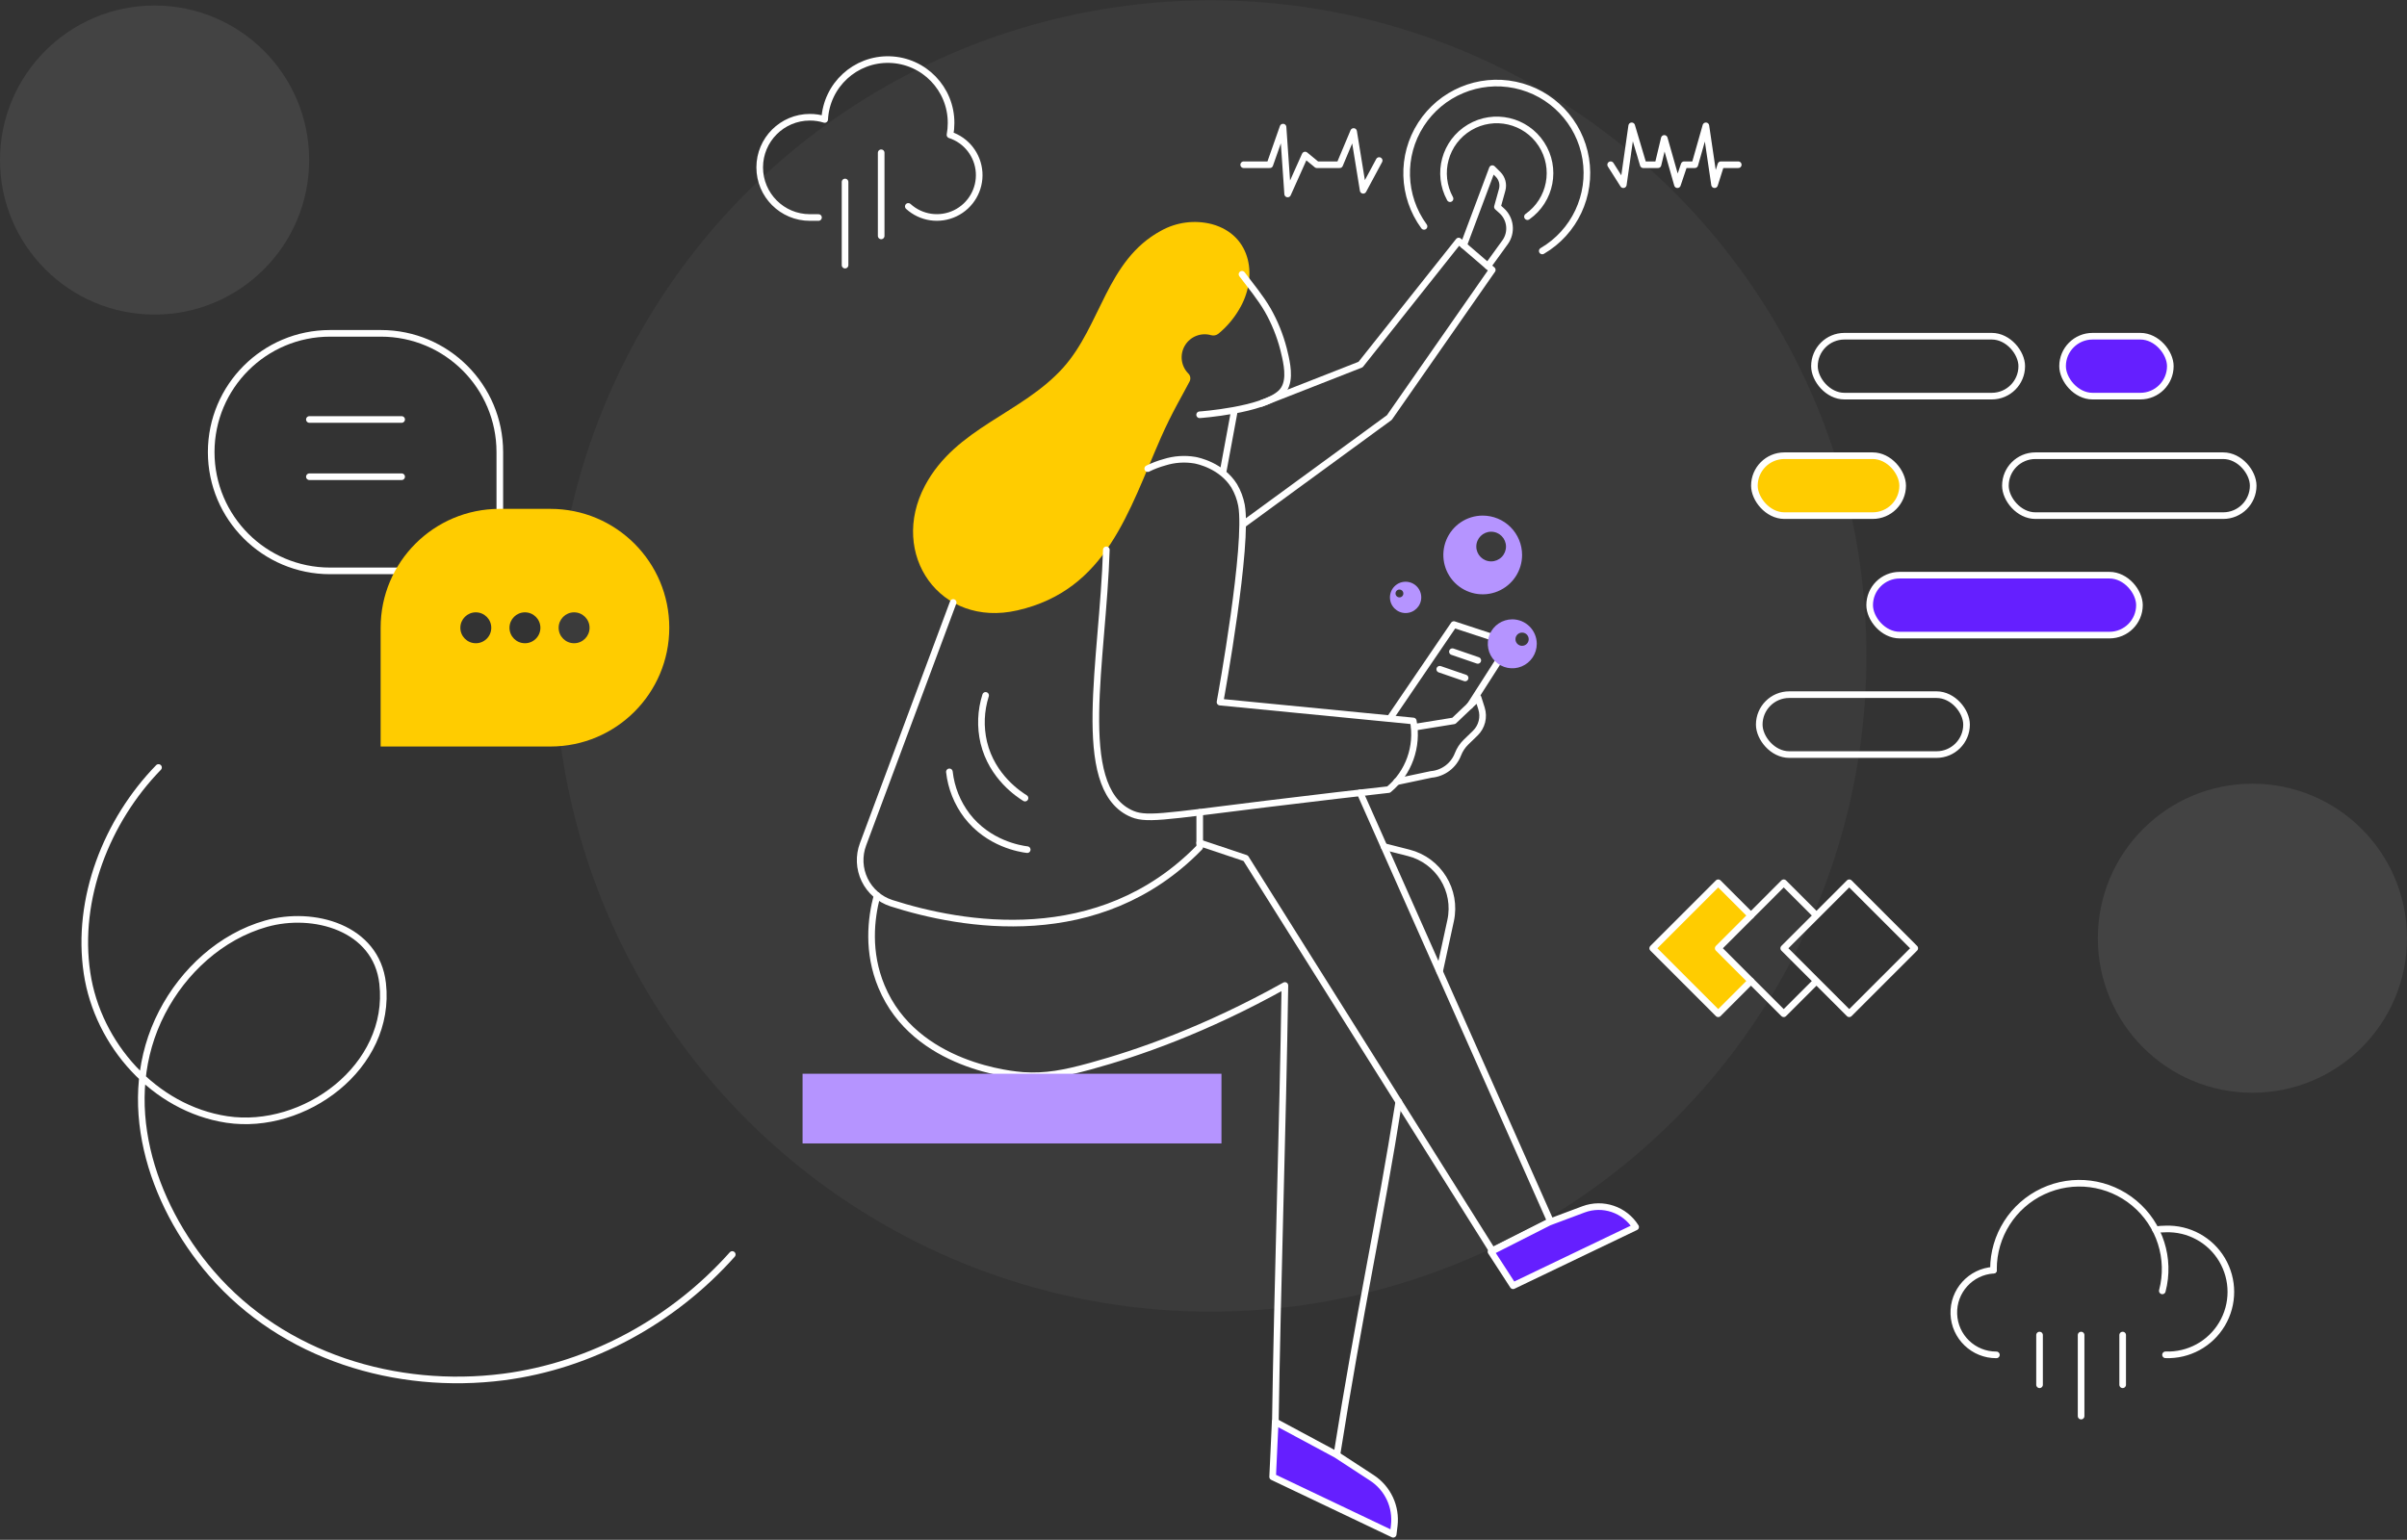 <svg xmlns="http://www.w3.org/2000/svg" width="436" height="279" viewBox="0 0 436 279">
    <rect x="0" y="0" width="436" height="279" fill="#333333" stroke="none"/>
    <g fill="none" fill-rule="evenodd">
        <circle cx="219.28" cy="118.86" r="118.804" fill="#FFF" fill-rule="nonzero" opacity=".04"/>
        <circle cx="28" cy="29" r="28" fill="#FFF" fill-rule="nonzero" opacity=".08"/>
        <circle cx="408" cy="170" r="28" fill="#FFF" fill-rule="nonzero" opacity=".08"/>
        <path fill="#FC0" fill-rule="nonzero" d="M219.392 60.74c-1.826-.537-3.785.23-4.76 1.865-.976 1.635-.72 3.723.62 5.075.38.375.473.952.232 1.428-1.264 2.464-3.2 5.628-5.2 10.188-5.86 13.312-9.82 27.6-26 31.3-14.024 3.22-23.308-10.176-16.748-22.58 5.6-10.564 17.532-13.016 25.056-21.404 6.852-7.644 7.836-19.432 17.66-24.776 2.814-1.588 6.134-2.027 9.264-1.224 7.308 2 8.356 9.792 4.928 15.468-.978 1.668-2.243 3.151-3.736 4.38-.368.3-.858.404-1.316.28z"/>
        <path stroke="#FFF" stroke-linecap="round" stroke-linejoin="round" stroke-width="1.2" d="M224.972 49.696c1.6 2.12 3.328 4.176 4.664 6.484 1.262 2.22 2.223 4.596 2.86 7.068.12.468.236.94.336 1.412.44 2.036.904 4.924-.8 6.532-3.312 3.164-14.732 3.964-14.732 3.964M223.612 74.328L221.592 85.24"/>
        <path stroke="#FFF" stroke-linecap="round" stroke-linejoin="round" stroke-width="1.2" d="M228.536 73.08L246.452 66.056 264.224 43.676 270.308 48.908 251.664 75.656 225.272 94.944"/>
        <path stroke="#FFF" stroke-linecap="round" stroke-linejoin="round" stroke-width="1.2" d="M265.12 44.448l5.2-13.888 1.04 1.032c.73.733 1.013 1.801.74 2.8l-.86 3.096.772.692c1.638 1.475 1.9 3.947.608 5.732l-3.104 4.288M207.9 84.912c.971-.48 1.987-.866 3.032-1.152 1.779-.56 3.665-.691 5.504-.38.512.096 4.8.948 7.12 4.648.638 1.087 1.085 2.275 1.324 3.512 1.284 7.108-3.632 34.272-3.888 35.68L256 130.636c.879 4.646-.828 9.404-4.46 12.432-4.964.556-12.716 1.44-22.232 2.612-19.28 2.376-21.856 2.984-24.672 1.6-10.084-4.972-4.848-27.56-4.236-47.652"/>
        <path stroke="#FFF" stroke-linecap="round" stroke-linejoin="round" stroke-width="1.2" d="M256.232 131.768l7.112-1.152 4.4-4.176.612 1.92c.503 1.588.066 3.323-1.128 4.484l-1.672 1.62c-.645.624-1.146 1.382-1.468 2.22h0c-.787 2.04-2.67 3.452-4.848 3.636l-6.252 1.324M172.656 109.164l-16.328 43.824c-.785 2.093-.68 4.416.29 6.429.972 2.013 2.724 3.542 4.85 4.231 12.616 4.048 37.632 8.616 55.848-10.148v-6.3"/>
        <path stroke="#FFF" stroke-linecap="round" stroke-linejoin="round" stroke-width="1.2" d="M158.872 162.256c-1.124 4.204-1.8 10.276.8 16.5 6.04 14.564 24.132 16 25.668 16.112 4.092.26 7.4-.376 12.176-1.684 8.508-2.332 20.76-6.548 35.228-14.62-.4 26.596-1.34 53.2-1.74 79.772l11.048 5.936c4.304-27.2 7.88-42.852 11.32-64.64"/>
        <path stroke="#FFF" stroke-linecap="round" stroke-linejoin="round" stroke-width="1.2" d="M217.316 152.72L225.64 155.504 270.308 226.62 280.848 221.3 246.372 143.656M251.772 130.168L263.348 113.168 273.52 116.512 266.248 127.872M262.66 36c-2.486-4.549-.932-10.249 3.519-12.906 4.45-2.657 10.206-1.32 13.03 3.026 2.825 4.347 1.707 10.149-2.529 13.136"/>
        <path fill="#651FFF" fill-rule="nonzero" stroke="#FFF" stroke-linecap="round" stroke-linejoin="round" stroke-width="1.2" d="M230.988 257.624l-.464 9.976L252.36 278l.188-1.54c.416-3.43-1.156-6.799-4.052-8.684l-6.46-4.216-11.048-5.936zM270.076 226.8l4 6.172 22.2-10.644h0c-1.99-3.168-5.93-4.505-9.436-3.2l-6.232 2.332-10.532 5.34z"/>
        <path stroke="#FFF" stroke-linecap="round" stroke-linejoin="round" stroke-width="1.2" d="M250.692 153.388l4.472 1.14c5.424 1.38 8.782 6.806 7.6 12.276l-2 9.2M171.972 139.856c.323 2.885 1.42 5.628 3.176 7.94 3.92 5.096 9.656 6 10.92 6.156M178.532 126c-.88 2.766-.994 5.718-.332 8.544 1.504 6.248 6.4 9.4 7.468 10.068"/>
        <path fill="#B594FF" fill-rule="nonzero" d="M145.376 194.556H221.256V207.184H145.376z"/>
        <path stroke="#FFF" stroke-linecap="round" stroke-linejoin="round" stroke-width="1.2" d="M257.948 41.02c-3.991-5.453-4.211-12.8-.554-18.482 3.658-5.682 10.437-8.524 17.053-7.148 6.616 1.375 11.7 6.683 12.79 13.352 1.09 6.669-2.04 13.32-7.873 16.73"/>
        <g>
            <g stroke="#FFF" stroke-linecap="round" stroke-linejoin="round" stroke-width="1.2">
                <path d="M21.528 0h9.224C42.642 0 52.28 9.638 52.28 21.528V43.04H21.528C9.638 43.04 0 33.402 0 21.512h0C.009 9.629 9.645 0 21.528 0zM17.784 15.608L34.496 15.608M17.784 25.98L34.496 25.98" transform="translate(38.256 60.4)"/>
            </g>
            <path fill="#FC0" fill-rule="nonzero" d="M61.444 31.804H52.22c-11.89.002-21.528 9.642-21.528 21.532v21.528h30.752c11.89 0 21.53-9.638 21.532-21.528 0-11.892-9.64-21.532-21.532-21.532zM47.932 56.152c-1.546 0-2.8-1.254-2.8-2.8 0-1.546 1.254-2.8 2.8-2.8 1.546 0 2.8 1.254 2.8 2.8 0 1.546-1.254 2.8-2.8 2.8zm8.9 0c-1.546 0-2.8-1.254-2.8-2.8 0-1.546 1.254-2.8 2.8-2.8 1.546 0 2.8 1.254 2.8 2.8 0 1.546-1.254 2.8-2.8 2.8zm8.904 0c-1.546 0-2.8-1.254-2.8-2.8 0-1.546 1.254-2.8 2.8-2.8 1.546 0 2.8 1.254 2.8 2.8 0 1.543-1.249 2.796-2.792 2.8h-.008z" transform="translate(38.256 60.4)"/>
        </g>
        <g stroke="#FFF" stroke-linecap="round" stroke-linejoin="round" stroke-width="1.2" transform="translate(317.788 60.92)">
            <rect width="37.548" height="10.856" x="10.88" rx="5.428"/>
            <rect width="37.548" height="10.856" x=".88" y="64.948" rx="5.428"/>
            <rect width="19.516" height="10.856" x="55.824" fill="#651FFF" fill-rule="nonzero" rx="5.428"/>
            <rect width="48.868" height="10.856" x="20.88" y="43.3" fill="#651FFF" fill-rule="nonzero" rx="5.428"/>
            <rect width="44.884" height="10.856" x="45.468" y="21.652" rx="5.428"/>
            <rect width="26.856" height="10.856" y="21.652" fill="#FC0" fill-rule="nonzero" rx="5.428"/>
        </g>
        <path stroke="#FFF" stroke-linecap="round" stroke-linejoin="round" stroke-width="1.2" d="M225.28 29.848L230.012 29.848 232.408 23.032 233.244 35.148 236.404 28.092 238.536 29.848 242.664 29.848 245.192 23.828 246.924 34.48 249.82 29.088M291.752 29.848L294.044 33.464 295.564 22.8 297.66 29.848 300.328 29.848 301.468 25.084 303.848 33.464 305.064 29.848 306.996 29.848 309 22.8 310.572 33.464 311.716 29.848 314.864 29.848"/>
        <g fill="#B594FF" fill-rule="nonzero">
            <path d="M16.808 0c-2.885-.002-5.487 1.735-6.592 4.4-1.105 2.666-.495 5.735 1.545 7.775s5.109 2.65 7.774 1.545c2.666-1.105 4.403-3.707 4.401-6.592 0-1.89-.751-3.703-2.088-5.04C20.511.75 18.698 0 16.808 0zm1.52 8.296c-1.484-.002-2.685-1.207-2.684-2.69.001-1.485 1.205-2.687 2.69-2.686 1.483 0 2.686 1.204 2.686 2.688 0 .714-.284 1.398-.789 1.902-.505.504-1.19.787-1.903.786zM22.16 18.796c-1.794 0-3.412 1.08-4.098 2.738-.687 1.658-.307 3.566.961 4.835 1.269 1.268 3.177 1.648 4.835.961 1.657-.686 2.738-2.304 2.738-4.098-.002-2.449-1.987-4.434-4.436-4.436zm1.776 4.8c-.663 0-1.2-.537-1.2-1.2 0-.663.537-1.2 1.2-1.2.663 0 1.2.537 1.2 1.2-.002.661-.539 1.196-1.2 1.196v.004zM2.836 11.984C1.27 11.984 0 13.254 0 14.82c0 1.566 1.27 2.836 2.836 2.836 1.566 0 2.836-1.27 2.836-2.836.001-.752-.297-1.474-.83-2.007-.532-.532-1.254-.83-2.006-.829zM1.72 14.82c-.288 0-.548-.174-.658-.44-.11-.267-.048-.574.156-.777.204-.203.511-.263.777-.152.266.112.439.373.437.661 0 .188-.075.37-.209.502-.133.133-.315.207-.503.206z" transform="translate(251.772 93.424)"/>
        </g>
        <g stroke="#FFF" stroke-linecap="round" stroke-linejoin="round" stroke-width="1.2">
            <path fill="#FC0" fill-rule="nonzero" d="M11.868 11.868L17.8 17.804 11.868 23.736 0 11.868 11.868 0 17.8 5.936z" transform="translate(299.368 159.952)"/>
            <path d="M17.8 17.804L23.732 23.736 29.668 17.804 23.732 11.868M17.8 5.936L23.732 0 29.668 5.936 23.732 11.868M29.668 17.804L35.6 23.736 47.468 11.868 35.6 0 29.668 5.936" transform="translate(299.368 159.952)"/>
        </g>
        <path stroke="#FFF" stroke-linecap="round" stroke-linejoin="round" stroke-width="1.2" d="M28.712 139.064c-9.38 9.64-14.968 23.792-12.944 37.28 1.932 12.872 12.164 24.504 25.324 26.5 14 2.116 29.92-9.516 28.22-24.64-1.14-10.152-12.556-13.268-21.14-10.828-8.156 2.32-14.92 8.532-18.82 16.068-8.172 15.808-2.036 34.58 8.976 47.32 12.98 15.02 33.428 21.236 52.872 18.74 15.932-2.06 30.8-10.252 41.44-22.196"/>
        <g stroke="#FFF" stroke-linecap="round" stroke-linejoin="round" stroke-width="1.2">
            <path d="M7.186 15.757v-.204C7.184 9.52 10.674 4.028 16.139 1.468c5.465-2.56 11.917-1.726 16.552 2.139 4.635 3.865 6.615 10.062 5.079 15.898" transform="translate(353.91 214.395)"/>
            <path d="M36.55 8.43c.595-.094 1.197-.14 1.8-.14 4.174-.157 8.1 1.98 10.235 5.572 2.133 3.592 2.133 8.063 0 11.654-2.134 3.592-6.06 5.73-10.235 5.573M7.186 15.757c-4.143.268-7.324 3.78-7.181 7.929.142 4.149 3.557 7.434 7.709 7.415M15.53 27.509L15.53 36.517M23.058 27.509L23.058 42.193M30.586 27.509L30.586 36.517" transform="translate(353.91 214.395)"/>
        </g>
        <path stroke="#FFF" stroke-linecap="round" stroke-linejoin="round" stroke-width="1.2" d="M146.696 39.412c-5.017 0-9.084-4.067-9.084-9.084 0-5.017 4.067-9.084 9.084-9.084.91-.005 1.815.13 2.684.4M172.08 24.44c2.978.972 5.066 3.656 5.275 6.782.209 3.126-1.503 6.064-4.326 7.424-2.822 1.359-6.187.866-8.501-1.246M149.38 21.648c.327-6.212 5.552-11.028 11.77-10.849 6.218.18 11.157 5.288 11.126 11.509 0 .715-.066 1.429-.196 2.132M146.7 39.412L148.26 39.412M153.072 32.976L153.072 48.04M159.616 27.68L159.616 42.744M263.088 118.08L267.684 119.66M260.792 121.264L265.388 122.844"/>
    </g>
</svg>
